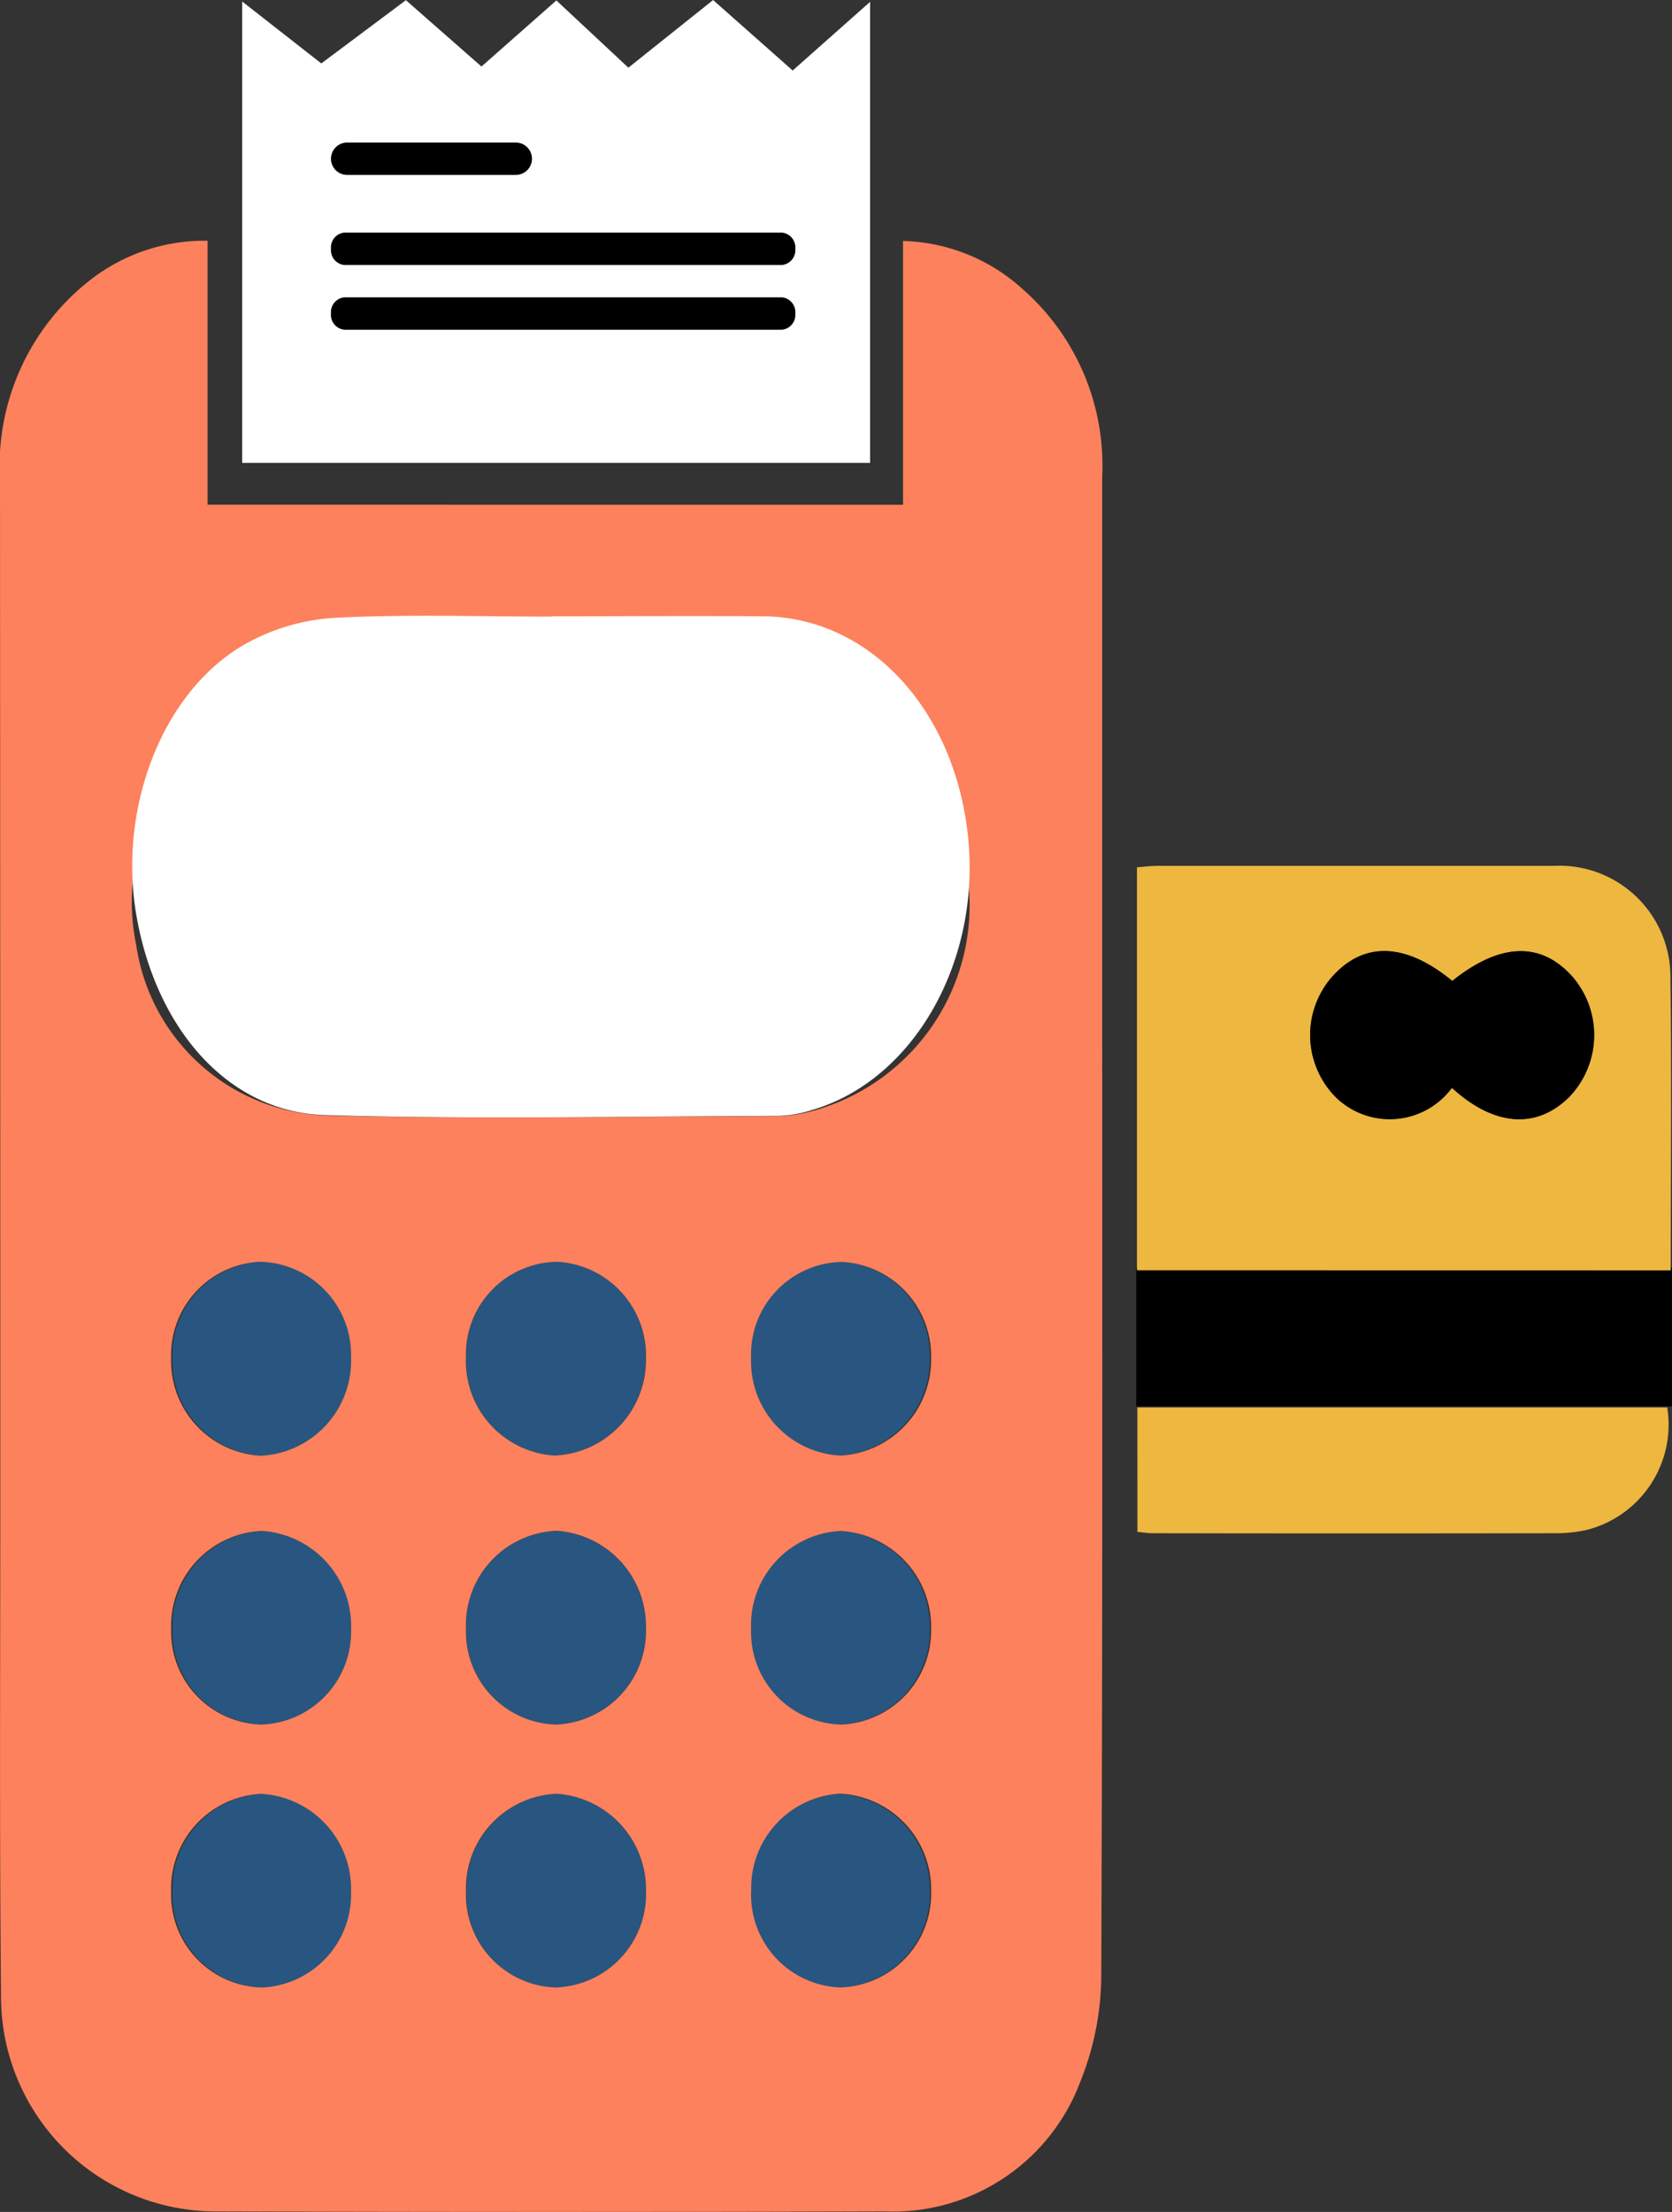 <svg xmlns="http://www.w3.org/2000/svg" width="37.811" height="50" viewBox="0 0 37.811 50">
  <rect x="0" y="0" width="37.811" height="50" fill="#333333" stroke="none"/>
  <g id="Purchase" transform="translate(-1151 -41.654)">
    <rect id="Rectangle_781" data-name="Rectangle 781" width="12.116" height="3.134" transform="translate(1176.695 70.31)"/>
    <path id="Path_3094" data-name="Path 3094" d="M-1678.209,199.856a2.085,2.085,0,0,1,2.071-2.145,2.122,2.122,0,0,1,1.985,2.19,2.155,2.155,0,0,1-2.057,2.189A2.136,2.136,0,0,1-1678.209,199.856Z" transform="translate(2839.753 -127.535)" fill="#285680"/>
    <path id="Path_3095" data-name="Path 3095" d="M-1616.685,199.869a2.087,2.087,0,0,1,2.054-2.16,2.127,2.127,0,0,1,2,2.176,2.163,2.163,0,0,1-2.045,2.2A2.128,2.128,0,0,1-1616.685,199.869Z" transform="translate(2784.656 -127.533)" fill="#285680"/>
    <path id="Path_3096" data-name="Path 3096" d="M-1741.835,258.146a2.145,2.145,0,0,1,2.049-2.19,2.154,2.154,0,0,1,2.007,2.233,2.1,2.1,0,0,1-2.024,2.144A2.1,2.1,0,0,1-1741.835,258.146Z" transform="translate(2896.733 -179.695)" fill="#285680"/>
    <path id="Path_3097" data-name="Path 3097" d="M-1678.206,258.138a2.131,2.131,0,0,1,2.048-2.184,2.16,2.16,0,0,1,2.008,2.185,2.116,2.116,0,0,1-2.034,2.192A2.092,2.092,0,0,1-1678.206,258.138Z" transform="translate(2839.751 -179.695)" fill="#285680"/>
    <path id="Path_3098" data-name="Path 3098" d="M-1737.782,315.065a2.1,2.1,0,0,1-2,2.166,2.094,2.094,0,0,1-2.054-2.165,2.143,2.143,0,0,1,2.027-2.212A2.15,2.15,0,0,1-1737.782,315.065Z" transform="translate(2896.736 -230.651)" fill="#285680"/>
    <path id="Path_3099" data-name="Path 3099" d="M-1737.782,199.883a2.144,2.144,0,0,1-2.035,2.206,2.143,2.143,0,0,1-2.021-2.218,2.108,2.108,0,0,1,2.008-2.163A2.1,2.1,0,0,1-1737.782,199.883Z" transform="translate(2896.736 -127.532)" fill="#285680"/>
    <path id="Path_3100" data-name="Path 3100" d="M-1678.2,315.036a2.134,2.134,0,0,1,2.048-2.186,2.161,2.161,0,0,1,2.007,2.186,2.112,2.112,0,0,1-2.033,2.192A2.092,2.092,0,0,1-1678.2,315.036Z" transform="translate(2839.749 -230.648)" fill="#285680"/>
    <path id="Path_3101" data-name="Path 3101" d="M-1614.666,317.233a2.09,2.09,0,0,1-2.008-2.2,2.129,2.129,0,0,1,2.005-2.173,2.163,2.163,0,0,1,2.05,2.2A2.118,2.118,0,0,1-1614.666,317.233Z" transform="translate(2784.646 -230.653)" fill="#285680"/>
    <path id="Path_3102" data-name="Path 3102" d="M-1616.686,258.169a2.126,2.126,0,0,1,2.021-2.209,2.17,2.17,0,0,1,2.036,2.211,2.126,2.126,0,0,1-2.013,2.165A2.086,2.086,0,0,1-1616.686,258.169Z" transform="translate(2784.656 -179.7)" fill="#285680"/>
    <path id="Path_3103" data-name="Path 3103" d="M-1758.736-17.278v-5.963a4.172,4.172,0,0,1,2.676,1.062,5.3,5.3,0,0,1,1.828,4.257q0,5.084,0,10.167c0,7.89.012,15.781-.021,23.671a6.445,6.445,0,0,1-.464,2.427,4.527,4.527,0,0,1-4.435,2.957q-7.558.024-15.117,0a4.856,4.856,0,0,1-4.865-4.887c-.037-3.806-.015-7.612-.016-11.418q0-11.418-.007-22.837a5.332,5.332,0,0,1,2.041-4.517,4.2,4.2,0,0,1,2.653-.887v5.967Zm-7.953,4.193v0c-1.632,0-3.267-.05-4.9.024a5.311,5.311,0,0,0-2.039.515,4.813,4.813,0,0,0-2.446,5.235,4.51,4.51,0,0,0,4.258,3.838c3.418.087,6.839.024,10.26.015a3.235,3.235,0,0,0,.769-.116,4.815,4.815,0,0,0,3.516-5.277,4.693,4.693,0,0,0-4.63-4.235C-1763.494-13.1-1765.092-13.086-1766.689-13.086Zm-1.93,15.064a2.139,2.139,0,0,0,2.005,2.235,2.159,2.159,0,0,0,2.064-2.189,2.125,2.125,0,0,0-1.992-2.19A2.088,2.088,0,0,0-1768.619,1.979Zm6.448.015a2.13,2.13,0,0,0,2.018,2.22,2.167,2.167,0,0,0,2.052-2.2,2.13,2.13,0,0,0-2.01-2.176A2.09,2.09,0,0,0-1762.172,1.994Zm-13.115,6.114a2.1,2.1,0,0,0,2.038,2.187,2.1,2.1,0,0,0,2.031-2.144,2.157,2.157,0,0,0-2.013-2.233A2.148,2.148,0,0,0-1775.287,8.108Zm6.668-.006a2.1,2.1,0,0,0,2.028,2.193A2.119,2.119,0,0,0-1764.55,8.1a2.163,2.163,0,0,0-2.014-2.185A2.134,2.134,0,0,0-1768.619,8.1Zm-2.6,5.97a2.153,2.153,0,0,0-2.036-2.211,2.145,2.145,0,0,0-2.033,2.212,2.1,2.1,0,0,0,2.06,2.165A2.106,2.106,0,0,0-1771.218,14.072Zm0-12.063a2.108,2.108,0,0,0-2.055-2.175A2.111,2.111,0,0,0-1775.287,2a2.146,2.146,0,0,0,2.028,2.218A2.147,2.147,0,0,0-1771.218,2.009Zm2.6,12.037a2.1,2.1,0,0,0,2.029,2.192,2.115,2.115,0,0,0,2.04-2.192,2.164,2.164,0,0,0-2.014-2.186A2.138,2.138,0,0,0-1768.619,14.046Zm8.463,2.191a2.122,2.122,0,0,0,2.055-2.18,2.166,2.166,0,0,0-2.057-2.2,2.132,2.132,0,0,0-2.012,2.173A2.093,2.093,0,0,0-1760.156,16.237Zm-2.016-8.11a2.089,2.089,0,0,0,2.051,2.168,2.129,2.129,0,0,0,2.02-2.165,2.173,2.173,0,0,0-2.043-2.211A2.129,2.129,0,0,0-1762.172,8.127Z" transform="translate(2930.157 70.342)" fill="#fd815c"/>
    <path id="Path_3104" data-name="Path 3104" d="M-1718-73.825l1.916-1.529,1.8,1.593,1.751-1.553v10.422h-14.2V-75.321l1.789,1.4,1.913-1.43,1.709,1.5,1.694-1.494Z" transform="translate(2883.21 117.009)" fill="#fff"/>
    <path id="Path_3105" data-name="Path 3105" d="M-1533.011,121.137v-9.11c.165-.012.315-.033.465-.033q4.481,0,8.962,0a2.511,2.511,0,0,1,2.637,2.558c.029,2.185.007,4.37.007,6.587Zm7.124-4.125c.955.874,1.914.939,2.651.208a2.018,2.018,0,0,0,.089-2.7c-.717-.819-1.647-.793-2.734.077-1.043-.86-1.98-.9-2.7-.113a1.994,1.994,0,0,0,.1,2.774A1.75,1.75,0,0,0-1525.887,117.012Z" transform="translate(2709.722 -50.768)" fill="#edb740"/>
    <path id="Path_3106" data-name="Path 3106" d="M-1532.906,229.241h11.982a2.455,2.455,0,0,1-1.808,2.765,3.089,3.089,0,0,1-.67.078q-4.582.009-9.164,0c-.1,0-.2-.017-.339-.03Z" transform="translate(2709.627 -155.772)" fill="#edb740"/>
    <path id="Path_3107" data-name="Path 3107" d="M-1741.046,73.906c1.6,0,3.195-.012,4.792,0,2.4.021,4.325,2.1,4.63,4.967.3,2.827-1.222,5.514-3.516,6.19a2.8,2.8,0,0,1-.769.136c-3.42.01-6.842.084-10.26-.018-2.171-.065-3.807-1.928-4.258-4.5-.427-2.434.581-5.07,2.446-6.14a4.7,4.7,0,0,1,2.039-.6c1.629-.086,3.263-.028,4.9-.028Z" transform="translate(2904.514 -18.321)" fill="#fff"/>
    <path id="Path_3108" data-name="Path 3108" d="M-1492.28,133.552a1.749,1.749,0,0,1-2.592.244,1.994,1.994,0,0,1-.1-2.774c.717-.787,1.654-.747,2.7.113,1.087-.869,2.017-.9,2.734-.077a2.018,2.018,0,0,1-.089,2.7C-1490.366,134.491-1491.325,134.426-1492.28,133.552Z" transform="translate(2676.114 -67.308)"/>
    <path id="Path_3109" data-name="Path 3109" d="M-1703.322-43.769h-3.812a.366.366,0,0,1-.366-.366.366.366,0,0,1,.366-.366h3.813a.366.366,0,0,1,.366.366A.366.366,0,0,1-1703.322-43.769Z" transform="translate(2865.985 89.377)"/>
    <path id="Path_3110" data-name="Path 3110" d="M-1697.3-24.269h-9.9a.337.337,0,0,1-.3-.366.337.337,0,0,1,.3-.366h9.9a.337.337,0,0,1,.3.366A.337.337,0,0,1-1697.3-24.269Z" transform="translate(2865.985 71.913)"/>
    <path id="Path_3111" data-name="Path 3111" d="M-1697.3-11.269h-9.9a.337.337,0,0,1-.3-.366.337.337,0,0,1,.3-.366h9.9a.337.337,0,0,1,.3.366A.337.337,0,0,1-1697.3-11.269Z" transform="translate(2865.985 60.376)"/>
  </g>
</svg>
